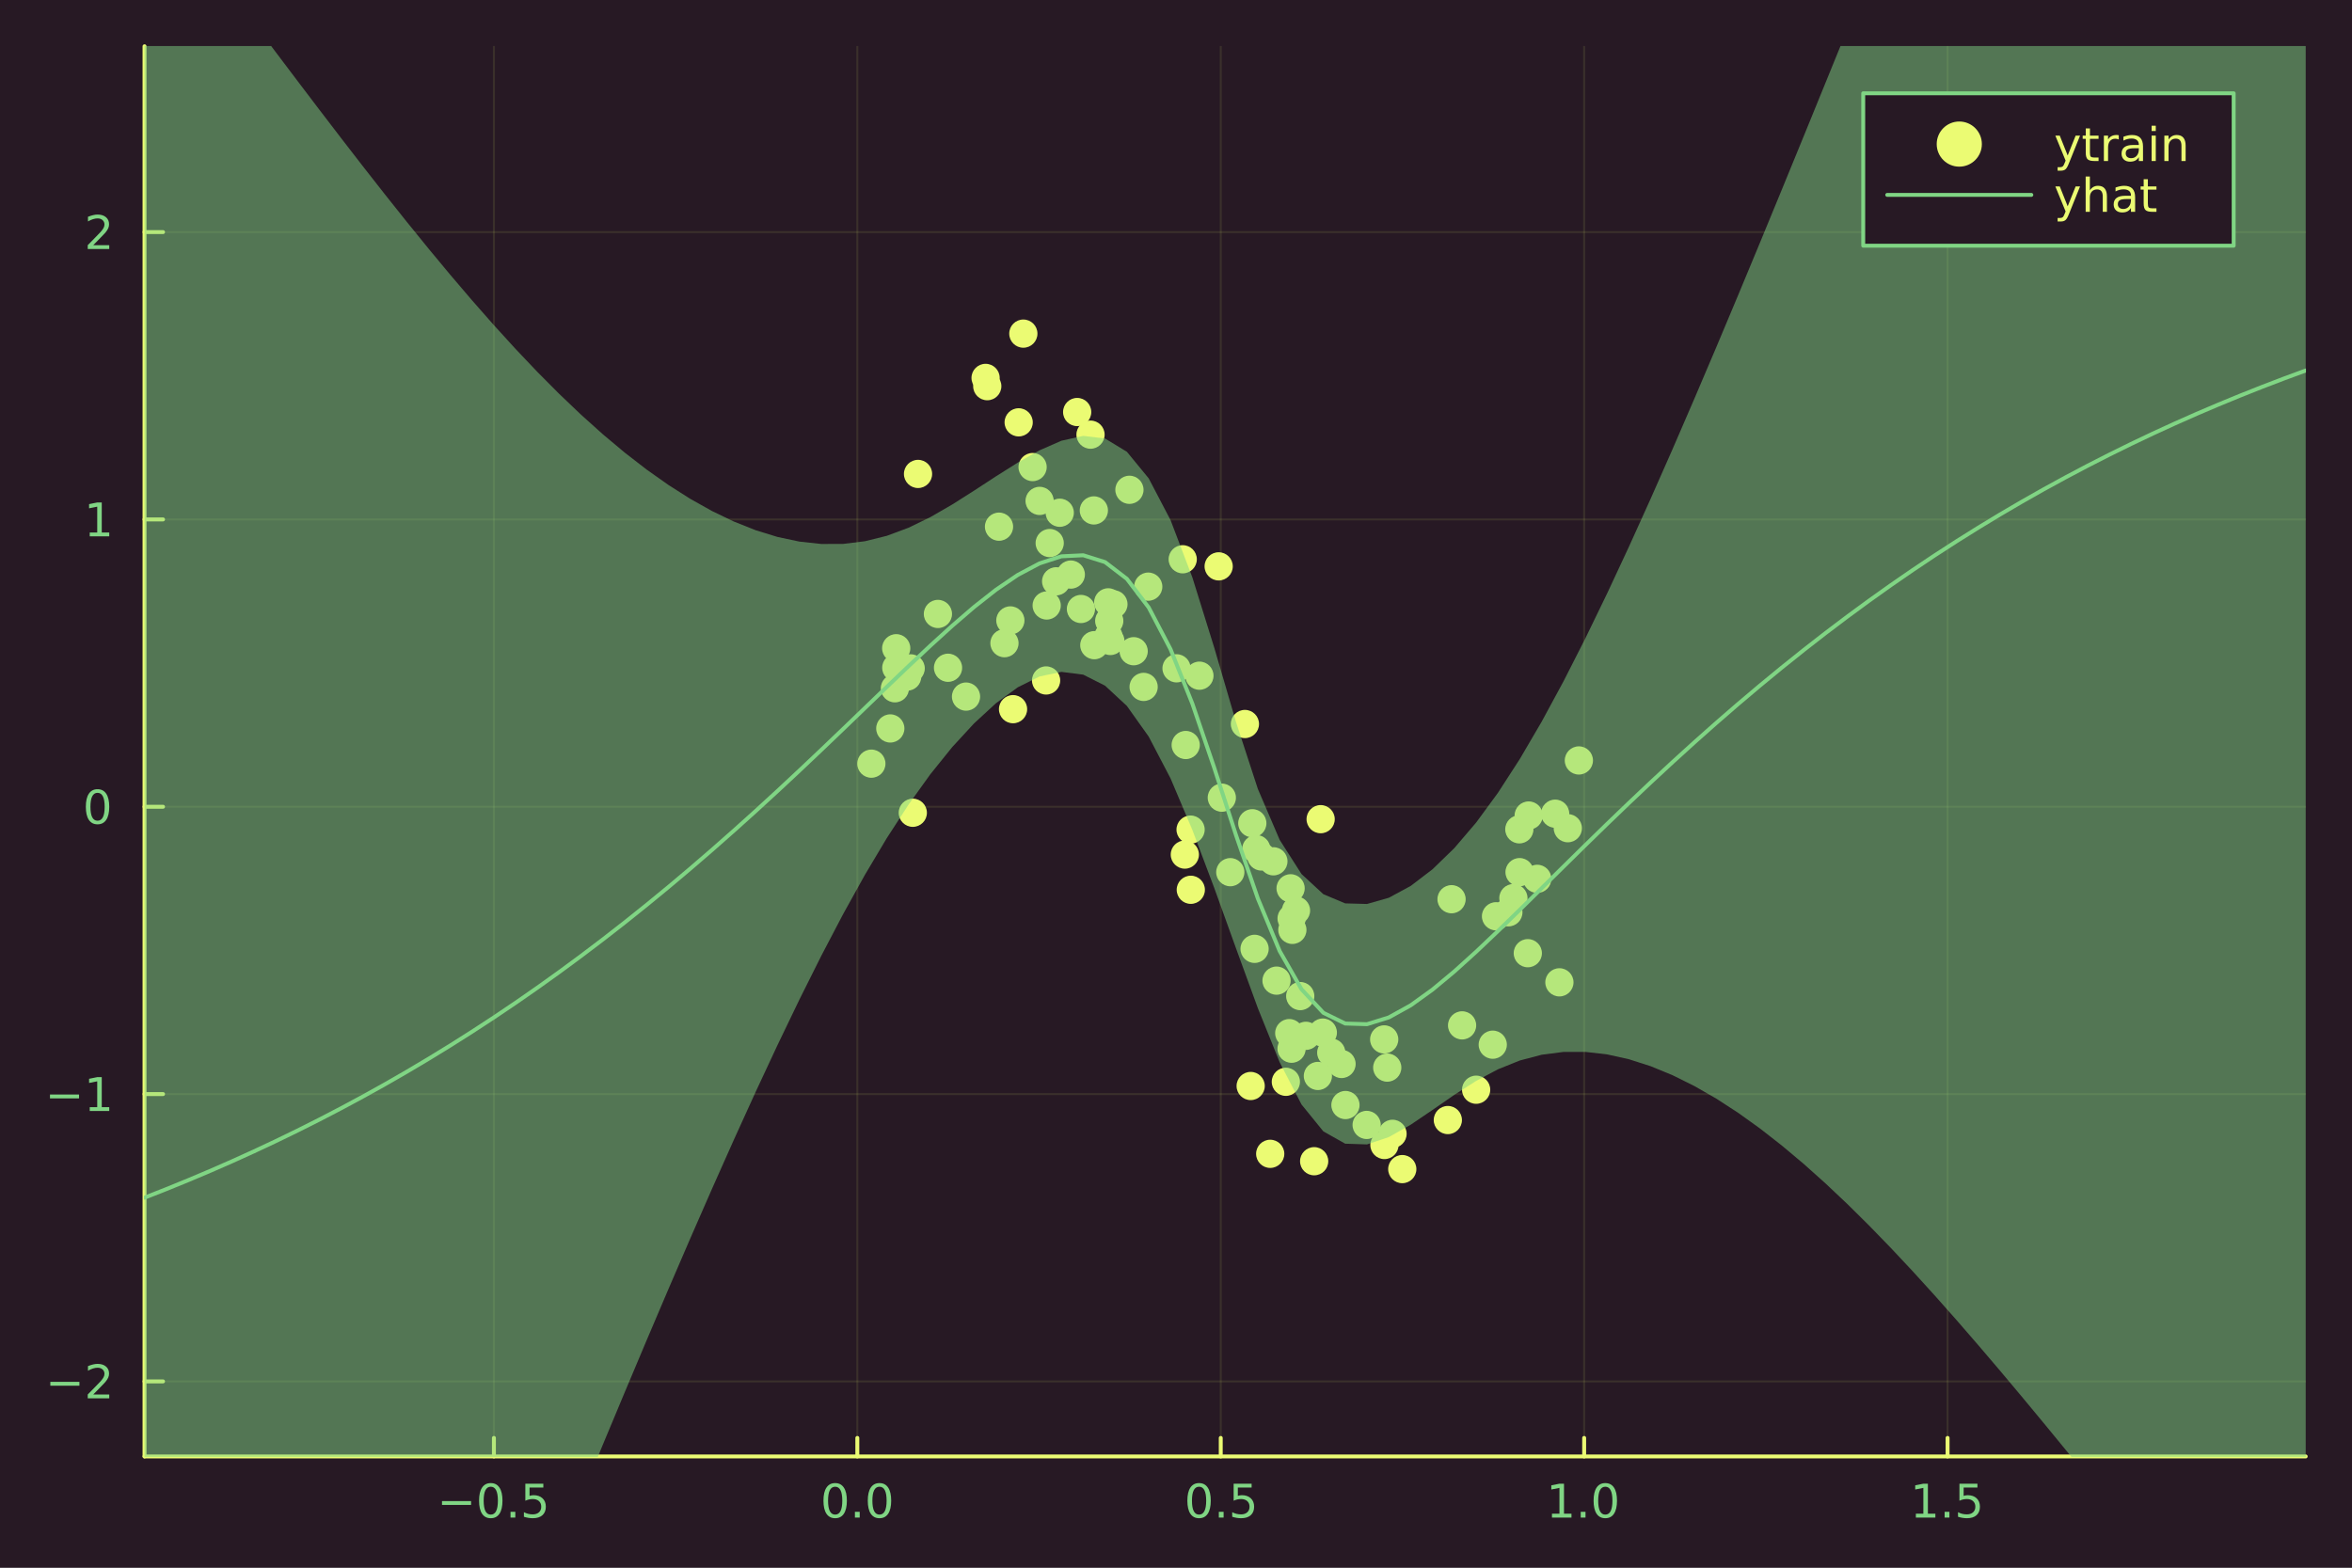 <?xml version="1.0" encoding="utf-8"?>
<svg xmlns="http://www.w3.org/2000/svg" xmlns:xlink="http://www.w3.org/1999/xlink" width="600" height="400" viewBox="0 0 2400 1600">
<rect x="0" y="0" width="2400" height="1600" fill="#808080" stroke="none"/>
<defs>
  <clipPath id="clip300">
    <rect x="0" y="0" width="2400" height="1600"/>
  </clipPath>
</defs>
<path clip-path="url(#clip300)" d="
M0 1600 L2400 1600 L2400 0 L0 0  Z
  " fill="#271924" fill-rule="evenodd" fill-opacity="1"/>
<defs>
  <clipPath id="clip301">
    <rect x="480" y="0" width="1681" height="1600"/>
  </clipPath>
</defs>
<path clip-path="url(#clip300)" d="
M147.478 1486.45 L2352.76 1486.45 L2352.76 47.244 L147.478 47.244  Z
  " fill="#271924" fill-rule="evenodd" fill-opacity="1"/>
<defs>
  <clipPath id="clip302">
    <rect x="147" y="47" width="2206" height="1440"/>
  </clipPath>
</defs>
<polyline clip-path="url(#clip302)" style="stroke:#ebfb73; stroke-linecap:round; stroke-linejoin:round; stroke-width:2; stroke-opacity:0.1; fill:none" points="
  503.993,1486.45 503.993,47.244 
  "/>
<polyline clip-path="url(#clip302)" style="stroke:#ebfb73; stroke-linecap:round; stroke-linejoin:round; stroke-width:2; stroke-opacity:0.1; fill:none" points="
  874.824,1486.45 874.824,47.244 
  "/>
<polyline clip-path="url(#clip302)" style="stroke:#ebfb73; stroke-linecap:round; stroke-linejoin:round; stroke-width:2; stroke-opacity:0.1; fill:none" points="
  1245.66,1486.45 1245.66,47.244 
  "/>
<polyline clip-path="url(#clip302)" style="stroke:#ebfb73; stroke-linecap:round; stroke-linejoin:round; stroke-width:2; stroke-opacity:0.1; fill:none" points="
  1616.49,1486.45 1616.49,47.244 
  "/>
<polyline clip-path="url(#clip302)" style="stroke:#ebfb73; stroke-linecap:round; stroke-linejoin:round; stroke-width:2; stroke-opacity:0.1; fill:none" points="
  1987.32,1486.45 1987.32,47.244 
  "/>
<polyline clip-path="url(#clip300)" style="stroke:#ebfb73; stroke-linecap:round; stroke-linejoin:round; stroke-width:4; stroke-opacity:1; fill:none" points="
  147.478,1486.45 2352.76,1486.45 
  "/>
<polyline clip-path="url(#clip300)" style="stroke:#ebfb73; stroke-linecap:round; stroke-linejoin:round; stroke-width:4; stroke-opacity:1; fill:none" points="
  503.993,1486.45 503.993,1467.55 
  "/>
<polyline clip-path="url(#clip300)" style="stroke:#ebfb73; stroke-linecap:round; stroke-linejoin:round; stroke-width:4; stroke-opacity:1; fill:none" points="
  874.824,1486.45 874.824,1467.55 
  "/>
<polyline clip-path="url(#clip300)" style="stroke:#ebfb73; stroke-linecap:round; stroke-linejoin:round; stroke-width:4; stroke-opacity:1; fill:none" points="
  1245.66,1486.45 1245.66,1467.55 
  "/>
<polyline clip-path="url(#clip300)" style="stroke:#ebfb73; stroke-linecap:round; stroke-linejoin:round; stroke-width:4; stroke-opacity:1; fill:none" points="
  1616.49,1486.45 1616.49,1467.55 
  "/>
<polyline clip-path="url(#clip300)" style="stroke:#ebfb73; stroke-linecap:round; stroke-linejoin:round; stroke-width:4; stroke-opacity:1; fill:none" points="
  1987.32,1486.45 1987.32,1467.55 
  "/>
<path clip-path="url(#clip300)" d="M451.019 1532.02 L480.695 1532.02 L480.695 1535.95 L451.019 1535.95 L451.019 1532.02 Z" fill="#80d584" fill-rule="evenodd" fill-opacity="1" /><path clip-path="url(#clip300)" d="M500.787 1517.37 Q497.176 1517.37 495.348 1520.93 Q493.542 1524.47 493.542 1531.6 Q493.542 1538.71 495.348 1542.27 Q497.176 1545.82 500.787 1545.82 Q504.422 1545.82 506.227 1542.27 Q508.056 1538.71 508.056 1531.6 Q508.056 1524.47 506.227 1520.93 Q504.422 1517.37 500.787 1517.37 M500.787 1513.66 Q506.598 1513.66 509.653 1518.27 Q512.732 1522.85 512.732 1531.6 Q512.732 1540.33 509.653 1544.94 Q506.598 1549.52 500.787 1549.52 Q494.977 1549.52 491.899 1544.94 Q488.843 1540.33 488.843 1531.6 Q488.843 1522.85 491.899 1518.27 Q494.977 1513.66 500.787 1513.66 Z" fill="#80d584" fill-rule="evenodd" fill-opacity="1" /><path clip-path="url(#clip300)" d="M520.949 1542.97 L525.834 1542.97 L525.834 1548.85 L520.949 1548.85 L520.949 1542.97 Z" fill="#80d584" fill-rule="evenodd" fill-opacity="1" /><path clip-path="url(#clip300)" d="M536.065 1514.29 L554.421 1514.29 L554.421 1518.22 L540.347 1518.22 L540.347 1526.7 Q541.366 1526.35 542.384 1526.19 Q543.403 1526 544.421 1526 Q550.208 1526 553.588 1529.17 Q556.968 1532.34 556.968 1537.76 Q556.968 1543.34 553.495 1546.44 Q550.023 1549.52 543.704 1549.52 Q541.528 1549.52 539.259 1549.15 Q537.014 1548.78 534.607 1548.04 L534.607 1543.34 Q536.69 1544.47 538.912 1545.03 Q541.134 1545.58 543.611 1545.58 Q547.616 1545.58 549.954 1543.48 Q552.292 1541.37 552.292 1537.76 Q552.292 1534.15 549.954 1532.04 Q547.616 1529.94 543.611 1529.94 Q541.736 1529.94 539.861 1530.35 Q538.009 1530.77 536.065 1531.65 L536.065 1514.29 Z" fill="#80d584" fill-rule="evenodd" fill-opacity="1" /><path clip-path="url(#clip300)" d="M852.209 1517.37 Q848.598 1517.37 846.769 1520.93 Q844.963 1524.47 844.963 1531.6 Q844.963 1538.71 846.769 1542.27 Q848.598 1545.82 852.209 1545.82 Q855.843 1545.82 857.648 1542.27 Q859.477 1538.71 859.477 1531.6 Q859.477 1524.47 857.648 1520.93 Q855.843 1517.37 852.209 1517.37 M852.209 1513.66 Q858.019 1513.66 861.074 1518.27 Q864.153 1522.85 864.153 1531.6 Q864.153 1540.33 861.074 1544.94 Q858.019 1549.52 852.209 1549.52 Q846.398 1549.52 843.32 1544.94 Q840.264 1540.33 840.264 1531.6 Q840.264 1522.85 843.32 1518.27 Q846.398 1513.66 852.209 1513.66 Z" fill="#80d584" fill-rule="evenodd" fill-opacity="1" /><path clip-path="url(#clip300)" d="M872.371 1542.97 L877.255 1542.97 L877.255 1548.85 L872.371 1548.85 L872.371 1542.97 Z" fill="#80d584" fill-rule="evenodd" fill-opacity="1" /><path clip-path="url(#clip300)" d="M897.44 1517.37 Q893.829 1517.37 892 1520.93 Q890.195 1524.47 890.195 1531.6 Q890.195 1538.71 892 1542.27 Q893.829 1545.82 897.44 1545.82 Q901.074 1545.82 902.88 1542.27 Q904.708 1538.71 904.708 1531.6 Q904.708 1524.47 902.88 1520.93 Q901.074 1517.37 897.44 1517.37 M897.44 1513.66 Q903.25 1513.66 906.306 1518.27 Q909.384 1522.85 909.384 1531.6 Q909.384 1540.33 906.306 1544.94 Q903.25 1549.52 897.44 1549.52 Q891.63 1549.52 888.551 1544.94 Q885.495 1540.33 885.495 1531.6 Q885.495 1522.85 888.551 1518.27 Q891.63 1513.66 897.44 1513.66 Z" fill="#80d584" fill-rule="evenodd" fill-opacity="1" /><path clip-path="url(#clip300)" d="M1223.54 1517.37 Q1219.93 1517.37 1218.1 1520.93 Q1216.29 1524.47 1216.29 1531.6 Q1216.29 1538.71 1218.1 1542.27 Q1219.93 1545.82 1223.54 1545.82 Q1227.17 1545.82 1228.98 1542.27 Q1230.81 1538.71 1230.81 1531.6 Q1230.81 1524.47 1228.98 1520.93 Q1227.17 1517.37 1223.54 1517.37 M1223.54 1513.66 Q1229.35 1513.66 1232.4 1518.27 Q1235.48 1522.85 1235.48 1531.6 Q1235.48 1540.33 1232.4 1544.94 Q1229.35 1549.52 1223.54 1549.52 Q1217.73 1549.52 1214.65 1544.94 Q1211.59 1540.33 1211.59 1531.6 Q1211.59 1522.85 1214.65 1518.27 Q1217.73 1513.66 1223.54 1513.66 Z" fill="#80d584" fill-rule="evenodd" fill-opacity="1" /><path clip-path="url(#clip300)" d="M1243.7 1542.97 L1248.58 1542.97 L1248.58 1548.85 L1243.7 1548.85 L1243.7 1542.97 Z" fill="#80d584" fill-rule="evenodd" fill-opacity="1" /><path clip-path="url(#clip300)" d="M1258.81 1514.29 L1277.17 1514.29 L1277.17 1518.22 L1263.1 1518.22 L1263.1 1526.7 Q1264.12 1526.35 1265.13 1526.19 Q1266.15 1526 1267.17 1526 Q1272.96 1526 1276.34 1529.17 Q1279.72 1532.34 1279.72 1537.76 Q1279.72 1543.34 1276.25 1546.44 Q1272.77 1549.52 1266.45 1549.52 Q1264.28 1549.52 1262.01 1549.15 Q1259.76 1548.78 1257.36 1548.04 L1257.36 1543.34 Q1259.44 1544.47 1261.66 1545.03 Q1263.88 1545.58 1266.36 1545.58 Q1270.37 1545.58 1272.7 1543.48 Q1275.04 1541.37 1275.04 1537.76 Q1275.04 1534.15 1272.7 1532.04 Q1270.37 1529.94 1266.36 1529.94 Q1264.49 1529.94 1262.61 1530.35 Q1260.76 1530.77 1258.81 1531.65 L1258.81 1514.29 Z" fill="#80d584" fill-rule="evenodd" fill-opacity="1" /><path clip-path="url(#clip300)" d="M1583.64 1544.91 L1591.28 1544.91 L1591.28 1518.55 L1582.97 1520.21 L1582.97 1515.95 L1591.23 1514.29 L1595.91 1514.29 L1595.91 1544.91 L1603.55 1544.91 L1603.55 1548.85 L1583.64 1548.85 L1583.64 1544.91 Z" fill="#80d584" fill-rule="evenodd" fill-opacity="1" /><path clip-path="url(#clip300)" d="M1612.99 1542.97 L1617.87 1542.97 L1617.87 1548.85 L1612.99 1548.85 L1612.99 1542.97 Z" fill="#80d584" fill-rule="evenodd" fill-opacity="1" /><path clip-path="url(#clip300)" d="M1638.06 1517.37 Q1634.45 1517.37 1632.62 1520.93 Q1630.81 1524.47 1630.81 1531.6 Q1630.81 1538.71 1632.62 1542.27 Q1634.45 1545.82 1638.06 1545.82 Q1641.69 1545.82 1643.5 1542.27 Q1645.33 1538.71 1645.33 1531.6 Q1645.33 1524.47 1643.5 1520.93 Q1641.69 1517.37 1638.06 1517.37 M1638.06 1513.66 Q1643.87 1513.66 1646.93 1518.27 Q1650 1522.85 1650 1531.6 Q1650 1540.33 1646.93 1544.94 Q1643.87 1549.52 1638.06 1549.52 Q1632.25 1549.52 1629.17 1544.94 Q1626.12 1540.33 1626.12 1531.6 Q1626.12 1522.85 1629.17 1518.27 Q1632.25 1513.66 1638.06 1513.66 Z" fill="#80d584" fill-rule="evenodd" fill-opacity="1" /><path clip-path="url(#clip300)" d="M1954.97 1544.91 L1962.61 1544.91 L1962.61 1518.55 L1954.3 1520.21 L1954.3 1515.95 L1962.56 1514.29 L1967.24 1514.29 L1967.24 1544.91 L1974.87 1544.91 L1974.87 1548.85 L1954.97 1548.85 L1954.97 1544.91 Z" fill="#80d584" fill-rule="evenodd" fill-opacity="1" /><path clip-path="url(#clip300)" d="M1984.32 1542.97 L1989.2 1542.97 L1989.2 1548.85 L1984.32 1548.85 L1984.32 1542.97 Z" fill="#80d584" fill-rule="evenodd" fill-opacity="1" /><path clip-path="url(#clip300)" d="M1999.43 1514.29 L2017.79 1514.29 L2017.79 1518.22 L2003.72 1518.22 L2003.72 1526.7 Q2004.74 1526.35 2005.75 1526.19 Q2006.77 1526 2007.79 1526 Q2013.58 1526 2016.96 1529.17 Q2020.34 1532.34 2020.34 1537.76 Q2020.34 1543.34 2016.87 1546.44 Q2013.39 1549.52 2007.07 1549.52 Q2004.9 1549.52 2002.63 1549.15 Q2000.38 1548.78 1997.98 1548.04 L1997.98 1543.34 Q2000.06 1544.47 2002.28 1545.03 Q2004.5 1545.58 2006.98 1545.58 Q2010.99 1545.58 2013.32 1543.48 Q2015.66 1541.37 2015.66 1537.76 Q2015.66 1534.15 2013.32 1532.04 Q2010.99 1529.94 2006.98 1529.94 Q2005.11 1529.94 2003.23 1530.35 Q2001.38 1530.77 1999.43 1531.65 L1999.43 1514.29 Z" fill="#80d584" fill-rule="evenodd" fill-opacity="1" /><polyline clip-path="url(#clip302)" style="stroke:#ebfb73; stroke-linecap:round; stroke-linejoin:round; stroke-width:2; stroke-opacity:0.1; fill:none" points="
  147.478,1409.88 2352.76,1409.88 
  "/>
<polyline clip-path="url(#clip302)" style="stroke:#ebfb73; stroke-linecap:round; stroke-linejoin:round; stroke-width:2; stroke-opacity:0.1; fill:none" points="
  147.478,1116.63 2352.76,1116.63 
  "/>
<polyline clip-path="url(#clip302)" style="stroke:#ebfb73; stroke-linecap:round; stroke-linejoin:round; stroke-width:2; stroke-opacity:0.1; fill:none" points="
  147.478,823.38 2352.76,823.38 
  "/>
<polyline clip-path="url(#clip302)" style="stroke:#ebfb73; stroke-linecap:round; stroke-linejoin:round; stroke-width:2; stroke-opacity:0.1; fill:none" points="
  147.478,530.129 2352.76,530.129 
  "/>
<polyline clip-path="url(#clip302)" style="stroke:#ebfb73; stroke-linecap:round; stroke-linejoin:round; stroke-width:2; stroke-opacity:0.1; fill:none" points="
  147.478,236.878 2352.76,236.878 
  "/>
<polyline clip-path="url(#clip300)" style="stroke:#ebfb73; stroke-linecap:round; stroke-linejoin:round; stroke-width:4; stroke-opacity:1; fill:none" points="
  147.478,1486.45 147.478,47.244 
  "/>
<polyline clip-path="url(#clip300)" style="stroke:#ebfb73; stroke-linecap:round; stroke-linejoin:round; stroke-width:4; stroke-opacity:1; fill:none" points="
  147.478,1409.88 166.376,1409.88 
  "/>
<polyline clip-path="url(#clip300)" style="stroke:#ebfb73; stroke-linecap:round; stroke-linejoin:round; stroke-width:4; stroke-opacity:1; fill:none" points="
  147.478,1116.63 166.376,1116.63 
  "/>
<polyline clip-path="url(#clip300)" style="stroke:#ebfb73; stroke-linecap:round; stroke-linejoin:round; stroke-width:4; stroke-opacity:1; fill:none" points="
  147.478,823.38 166.376,823.38 
  "/>
<polyline clip-path="url(#clip300)" style="stroke:#ebfb73; stroke-linecap:round; stroke-linejoin:round; stroke-width:4; stroke-opacity:1; fill:none" points="
  147.478,530.129 166.376,530.129 
  "/>
<polyline clip-path="url(#clip300)" style="stroke:#ebfb73; stroke-linecap:round; stroke-linejoin:round; stroke-width:4; stroke-opacity:1; fill:none" points="
  147.478,236.878 166.376,236.878 
  "/>
<path clip-path="url(#clip300)" d="M51.362 1410.33 L81.038 1410.33 L81.038 1414.27 L51.362 1414.27 L51.362 1410.33 Z" fill="#80d584" fill-rule="evenodd" fill-opacity="1" /><path clip-path="url(#clip300)" d="M95.159 1423.23 L111.478 1423.23 L111.478 1427.16 L89.534 1427.16 L89.534 1423.23 Q92.196 1420.47 96.779 1415.84 Q101.385 1411.19 102.566 1409.85 Q104.811 1407.32 105.691 1405.59 Q106.594 1403.83 106.594 1402.14 Q106.594 1399.38 104.649 1397.65 Q102.728 1395.91 99.626 1395.91 Q97.427 1395.91 94.973 1396.67 Q92.543 1397.44 89.765 1398.99 L89.765 1394.27 Q92.589 1393.13 95.043 1392.55 Q97.496 1391.98 99.534 1391.98 Q104.904 1391.98 108.098 1394.66 Q111.293 1397.35 111.293 1401.84 Q111.293 1403.97 110.483 1405.89 Q109.696 1407.79 107.589 1410.38 Q107.01 1411.05 103.909 1414.27 Q100.807 1417.46 95.159 1423.23 Z" fill="#80d584" fill-rule="evenodd" fill-opacity="1" /><path clip-path="url(#clip300)" d="M50.992 1117.08 L80.668 1117.08 L80.668 1121.02 L50.992 1121.02 L50.992 1117.08 Z" fill="#80d584" fill-rule="evenodd" fill-opacity="1" /><path clip-path="url(#clip300)" d="M91.571 1129.98 L99.21 1129.98 L99.21 1103.61 L90.899 1105.28 L90.899 1101.02 L99.163 1099.35 L103.839 1099.35 L103.839 1129.98 L111.478 1129.98 L111.478 1133.91 L91.571 1133.91 L91.571 1129.98 Z" fill="#80d584" fill-rule="evenodd" fill-opacity="1" /><path clip-path="url(#clip300)" d="M99.534 809.178 Q95.922 809.178 94.094 812.743 Q92.288 816.285 92.288 823.414 Q92.288 830.521 94.094 834.086 Q95.922 837.627 99.534 837.627 Q103.168 837.627 104.973 834.086 Q106.802 830.521 106.802 823.414 Q106.802 816.285 104.973 812.743 Q103.168 809.178 99.534 809.178 M99.534 805.475 Q105.344 805.475 108.399 810.081 Q111.478 814.664 111.478 823.414 Q111.478 832.141 108.399 836.748 Q105.344 841.331 99.534 841.331 Q93.723 841.331 90.645 836.748 Q87.589 832.141 87.589 823.414 Q87.589 814.664 90.645 810.081 Q93.723 805.475 99.534 805.475 Z" fill="#80d584" fill-rule="evenodd" fill-opacity="1" /><path clip-path="url(#clip300)" d="M91.571 543.474 L99.21 543.474 L99.21 517.108 L90.899 518.775 L90.899 514.516 L99.163 512.849 L103.839 512.849 L103.839 543.474 L111.478 543.474 L111.478 547.409 L91.571 547.409 L91.571 543.474 Z" fill="#80d584" fill-rule="evenodd" fill-opacity="1" /><path clip-path="url(#clip300)" d="M95.159 250.223 L111.478 250.223 L111.478 254.158 L89.534 254.158 L89.534 250.223 Q92.196 247.469 96.779 242.839 Q101.385 238.186 102.566 236.844 Q104.811 234.321 105.691 232.584 Q106.594 230.825 106.594 229.135 Q106.594 226.381 104.649 224.645 Q102.728 222.909 99.626 222.909 Q97.427 222.909 94.973 223.672 Q92.543 224.436 89.765 225.987 L89.765 221.265 Q92.589 220.131 95.043 219.552 Q97.496 218.973 99.534 218.973 Q104.904 218.973 108.098 221.659 Q111.293 224.344 111.293 228.834 Q111.293 230.964 110.483 232.885 Q109.696 234.784 107.589 237.376 Q107.01 238.047 103.909 241.265 Q100.807 244.459 95.159 250.223 Z" fill="#80d584" fill-rule="evenodd" fill-opacity="1" /><circle clip-path="url(#clip302)" cx="1281.93" cy="866.623" r="14.4" fill="#ebfb73" fill-rule="evenodd" fill-opacity="1" stroke="none"/>
<circle clip-path="url(#clip302)" cx="1317.97" cy="937.389" r="14.4" fill="#ebfb73" fill-rule="evenodd" fill-opacity="1" stroke="none"/>
<circle clip-path="url(#clip302)" cx="1315.57" cy="1054.43" r="14.4" fill="#ebfb73" fill-rule="evenodd" fill-opacity="1" stroke="none"/>
<circle clip-path="url(#clip302)" cx="1326.77" cy="1016.62" r="14.4" fill="#ebfb73" fill-rule="evenodd" fill-opacity="1" stroke="none"/>
<circle clip-path="url(#clip302)" cx="957.061" cy="626.602" r="14.4" fill="#ebfb73" fill-rule="evenodd" fill-opacity="1" stroke="none"/>
<circle clip-path="url(#clip302)" cx="1131.04" cy="649.456" r="14.4" fill="#ebfb73" fill-rule="evenodd" fill-opacity="1" stroke="none"/>
<circle clip-path="url(#clip302)" cx="929.271" cy="682.163" r="14.4" fill="#ebfb73" fill-rule="evenodd" fill-opacity="1" stroke="none"/>
<circle clip-path="url(#clip302)" cx="1276.2" cy="1108.38" r="14.4" fill="#ebfb73" fill-rule="evenodd" fill-opacity="1" stroke="none"/>
<circle clip-path="url(#clip302)" cx="1214.89" cy="846.706" r="14.4" fill="#ebfb73" fill-rule="evenodd" fill-opacity="1" stroke="none"/>
<circle clip-path="url(#clip302)" cx="1044.22" cy="340.495" r="14.4" fill="#ebfb73" fill-rule="evenodd" fill-opacity="1" stroke="none"/>
<circle clip-path="url(#clip302)" cx="1591.23" cy="1002.58" r="14.4" fill="#ebfb73" fill-rule="evenodd" fill-opacity="1" stroke="none"/>
<circle clip-path="url(#clip302)" cx="1152.48" cy="499.893" r="14.4" fill="#ebfb73" fill-rule="evenodd" fill-opacity="1" stroke="none"/>
<circle clip-path="url(#clip302)" cx="1223.89" cy="689.624" r="14.4" fill="#ebfb73" fill-rule="evenodd" fill-opacity="1" stroke="none"/>
<circle clip-path="url(#clip302)" cx="1116.18" cy="520.945" r="14.4" fill="#ebfb73" fill-rule="evenodd" fill-opacity="1" stroke="none"/>
<circle clip-path="url(#clip302)" cx="1491.93" cy="1046.5" r="14.4" fill="#ebfb73" fill-rule="evenodd" fill-opacity="1" stroke="none"/>
<circle clip-path="url(#clip302)" cx="1209.02" cy="872.201" r="14.4" fill="#ebfb73" fill-rule="evenodd" fill-opacity="1" stroke="none"/>
<circle clip-path="url(#clip302)" cx="1322.46" cy="929.296" r="14.4" fill="#ebfb73" fill-rule="evenodd" fill-opacity="1" stroke="none"/>
<circle clip-path="url(#clip302)" cx="1316.94" cy="906.618" r="14.4" fill="#ebfb73" fill-rule="evenodd" fill-opacity="1" stroke="none"/>
<circle clip-path="url(#clip302)" cx="1332.53" cy="1057.17" r="14.4" fill="#ebfb73" fill-rule="evenodd" fill-opacity="1" stroke="none"/>
<circle clip-path="url(#clip302)" cx="1358.43" cy="1074.34" r="14.4" fill="#ebfb73" fill-rule="evenodd" fill-opacity="1" stroke="none"/>
<circle clip-path="url(#clip302)" cx="1077.7" cy="593.292" r="14.4" fill="#ebfb73" fill-rule="evenodd" fill-opacity="1" stroke="none"/>
<circle clip-path="url(#clip302)" cx="1136.15" cy="616.697" r="14.4" fill="#ebfb73" fill-rule="evenodd" fill-opacity="1" stroke="none"/>
<circle clip-path="url(#clip302)" cx="1068.05" cy="617.97" r="14.4" fill="#ebfb73" fill-rule="evenodd" fill-opacity="1" stroke="none"/>
<circle clip-path="url(#clip302)" cx="1412.45" cy="1060.84" r="14.4" fill="#ebfb73" fill-rule="evenodd" fill-opacity="1" stroke="none"/>
<circle clip-path="url(#clip302)" cx="1296.13" cy="1177.61" r="14.4" fill="#ebfb73" fill-rule="evenodd" fill-opacity="1" stroke="none"/>
<circle clip-path="url(#clip302)" cx="1599.82" cy="845.281" r="14.4" fill="#ebfb73" fill-rule="evenodd" fill-opacity="1" stroke="none"/>
<circle clip-path="url(#clip302)" cx="1092.66" cy="586.412" r="14.4" fill="#ebfb73" fill-rule="evenodd" fill-opacity="1" stroke="none"/>
<circle clip-path="url(#clip302)" cx="1060.83" cy="511.225" r="14.4" fill="#ebfb73" fill-rule="evenodd" fill-opacity="1" stroke="none"/>
<circle clip-path="url(#clip302)" cx="1099.16" cy="420.512" r="14.4" fill="#ebfb73" fill-rule="evenodd" fill-opacity="1" stroke="none"/>
<circle clip-path="url(#clip302)" cx="1112.78" cy="443.622" r="14.4" fill="#ebfb73" fill-rule="evenodd" fill-opacity="1" stroke="none"/>
<circle clip-path="url(#clip302)" cx="1420.95" cy="1157.19" r="14.4" fill="#ebfb73" fill-rule="evenodd" fill-opacity="1" stroke="none"/>
<circle clip-path="url(#clip302)" cx="1318.74" cy="949.028" r="14.4" fill="#ebfb73" fill-rule="evenodd" fill-opacity="1" stroke="none"/>
<circle clip-path="url(#clip302)" cx="985.741" cy="710.95" r="14.4" fill="#ebfb73" fill-rule="evenodd" fill-opacity="1" stroke="none"/>
<circle clip-path="url(#clip302)" cx="908.467" cy="743.463" r="14.4" fill="#ebfb73" fill-rule="evenodd" fill-opacity="1" stroke="none"/>
<circle clip-path="url(#clip302)" cx="1523.22" cy="1066.22" r="14.4" fill="#ebfb73" fill-rule="evenodd" fill-opacity="1" stroke="none"/>
<circle clip-path="url(#clip302)" cx="1209.91" cy="760.359" r="14.4" fill="#ebfb73" fill-rule="evenodd" fill-opacity="1" stroke="none"/>
<circle clip-path="url(#clip302)" cx="1611.09" cy="776.125" r="14.4" fill="#ebfb73" fill-rule="evenodd" fill-opacity="1" stroke="none"/>
<circle clip-path="url(#clip302)" cx="1116.65" cy="658.476" r="14.4" fill="#ebfb73" fill-rule="evenodd" fill-opacity="1" stroke="none"/>
<circle clip-path="url(#clip302)" cx="1081.38" cy="523.308" r="14.4" fill="#ebfb73" fill-rule="evenodd" fill-opacity="1" stroke="none"/>
<circle clip-path="url(#clip302)" cx="1156.8" cy="664.639" r="14.4" fill="#ebfb73" fill-rule="evenodd" fill-opacity="1" stroke="none"/>
<circle clip-path="url(#clip302)" cx="1133.01" cy="654.186" r="14.4" fill="#ebfb73" fill-rule="evenodd" fill-opacity="1" stroke="none"/>
<circle clip-path="url(#clip302)" cx="1103" cy="621.538" r="14.4" fill="#ebfb73" fill-rule="evenodd" fill-opacity="1" stroke="none"/>
<circle clip-path="url(#clip302)" cx="1394.55" cy="1148.11" r="14.4" fill="#ebfb73" fill-rule="evenodd" fill-opacity="1" stroke="none"/>
<circle clip-path="url(#clip302)" cx="1024.96" cy="656.443" r="14.4" fill="#ebfb73" fill-rule="evenodd" fill-opacity="1" stroke="none"/>
<circle clip-path="url(#clip302)" cx="1477.39" cy="1143.14" r="14.4" fill="#ebfb73" fill-rule="evenodd" fill-opacity="1" stroke="none"/>
<circle clip-path="url(#clip302)" cx="913.178" cy="702.466" r="14.4" fill="#ebfb73" fill-rule="evenodd" fill-opacity="1" stroke="none"/>
<circle clip-path="url(#clip302)" cx="1067.44" cy="694.489" r="14.4" fill="#ebfb73" fill-rule="evenodd" fill-opacity="1" stroke="none"/>
<circle clip-path="url(#clip302)" cx="1019.4" cy="537.529" r="14.4" fill="#ebfb73" fill-rule="evenodd" fill-opacity="1" stroke="none"/>
<circle clip-path="url(#clip302)" cx="925.701" cy="690.531" r="14.4" fill="#ebfb73" fill-rule="evenodd" fill-opacity="1" stroke="none"/>
<circle clip-path="url(#clip302)" cx="1071.12" cy="554.245" r="14.4" fill="#ebfb73" fill-rule="evenodd" fill-opacity="1" stroke="none"/>
<circle clip-path="url(#clip302)" cx="1349.82" cy="1053.88" r="14.4" fill="#ebfb73" fill-rule="evenodd" fill-opacity="1" stroke="none"/>
<circle clip-path="url(#clip302)" cx="1287.11" cy="874.128" r="14.4" fill="#ebfb73" fill-rule="evenodd" fill-opacity="1" stroke="none"/>
<circle clip-path="url(#clip302)" cx="1368.92" cy="1085.91" r="14.4" fill="#ebfb73" fill-rule="evenodd" fill-opacity="1" stroke="none"/>
<circle clip-path="url(#clip302)" cx="1277.87" cy="840.213" r="14.4" fill="#ebfb73" fill-rule="evenodd" fill-opacity="1" stroke="none"/>
<circle clip-path="url(#clip302)" cx="967.38" cy="681.528" r="14.4" fill="#ebfb73" fill-rule="evenodd" fill-opacity="1" stroke="none"/>
<circle clip-path="url(#clip302)" cx="1005.71" cy="385.702" r="14.4" fill="#ebfb73" fill-rule="evenodd" fill-opacity="1" stroke="none"/>
<circle clip-path="url(#clip302)" cx="914.595" cy="681.494" r="14.4" fill="#ebfb73" fill-rule="evenodd" fill-opacity="1" stroke="none"/>
<circle clip-path="url(#clip302)" cx="1007.42" cy="394.139" r="14.4" fill="#ebfb73" fill-rule="evenodd" fill-opacity="1" stroke="none"/>
<circle clip-path="url(#clip302)" cx="1206.86" cy="570.801" r="14.4" fill="#ebfb73" fill-rule="evenodd" fill-opacity="1" stroke="none"/>
<circle clip-path="url(#clip302)" cx="914.506" cy="661.594" r="14.4" fill="#ebfb73" fill-rule="evenodd" fill-opacity="1" stroke="none"/>
<circle clip-path="url(#clip302)" cx="1246.75" cy="814.113" r="14.4" fill="#ebfb73" fill-rule="evenodd" fill-opacity="1" stroke="none"/>
<circle clip-path="url(#clip302)" cx="1415.56" cy="1089.62" r="14.4" fill="#ebfb73" fill-rule="evenodd" fill-opacity="1" stroke="none"/>
<circle clip-path="url(#clip302)" cx="1131.88" cy="633.682" r="14.4" fill="#ebfb73" fill-rule="evenodd" fill-opacity="1" stroke="none"/>
<circle clip-path="url(#clip302)" cx="1280.19" cy="968.404" r="14.4" fill="#ebfb73" fill-rule="evenodd" fill-opacity="1" stroke="none"/>
<circle clip-path="url(#clip302)" cx="1559.89" cy="832.322" r="14.4" fill="#ebfb73" fill-rule="evenodd" fill-opacity="1" stroke="none"/>
<circle clip-path="url(#clip302)" cx="1506.26" cy="1112.17" r="14.4" fill="#ebfb73" fill-rule="evenodd" fill-opacity="1" stroke="none"/>
<circle clip-path="url(#clip302)" cx="1299.38" cy="879.067" r="14.4" fill="#ebfb73" fill-rule="evenodd" fill-opacity="1" stroke="none"/>
<circle clip-path="url(#clip302)" cx="1430.89" cy="1193.2" r="14.4" fill="#ebfb73" fill-rule="evenodd" fill-opacity="1" stroke="none"/>
<circle clip-path="url(#clip302)" cx="1539.15" cy="931.112" r="14.4" fill="#ebfb73" fill-rule="evenodd" fill-opacity="1" stroke="none"/>
<circle clip-path="url(#clip302)" cx="1550.34" cy="846.417" r="14.4" fill="#ebfb73" fill-rule="evenodd" fill-opacity="1" stroke="none"/>
<circle clip-path="url(#clip302)" cx="1215.1" cy="908.126" r="14.4" fill="#ebfb73" fill-rule="evenodd" fill-opacity="1" stroke="none"/>
<circle clip-path="url(#clip302)" cx="1568.6" cy="896.959" r="14.4" fill="#ebfb73" fill-rule="evenodd" fill-opacity="1" stroke="none"/>
<circle clip-path="url(#clip302)" cx="1550.57" cy="890.121" r="14.4" fill="#ebfb73" fill-rule="evenodd" fill-opacity="1" stroke="none"/>
<circle clip-path="url(#clip302)" cx="931.437" cy="829.52" r="14.4" fill="#ebfb73" fill-rule="evenodd" fill-opacity="1" stroke="none"/>
<circle clip-path="url(#clip302)" cx="1243.54" cy="578.033" r="14.4" fill="#ebfb73" fill-rule="evenodd" fill-opacity="1" stroke="none"/>
<circle clip-path="url(#clip302)" cx="1053.68" cy="476.694" r="14.4" fill="#ebfb73" fill-rule="evenodd" fill-opacity="1" stroke="none"/>
<circle clip-path="url(#clip302)" cx="1344.78" cy="1098.14" r="14.4" fill="#ebfb73" fill-rule="evenodd" fill-opacity="1" stroke="none"/>
<circle clip-path="url(#clip302)" cx="1130.85" cy="614.759" r="14.4" fill="#ebfb73" fill-rule="evenodd" fill-opacity="1" stroke="none"/>
<circle clip-path="url(#clip302)" cx="1340.98" cy="1185.16" r="14.4" fill="#ebfb73" fill-rule="evenodd" fill-opacity="1" stroke="none"/>
<circle clip-path="url(#clip302)" cx="889.14" cy="779.407" r="14.4" fill="#ebfb73" fill-rule="evenodd" fill-opacity="1" stroke="none"/>
<circle clip-path="url(#clip302)" cx="1270.32" cy="738.924" r="14.4" fill="#ebfb73" fill-rule="evenodd" fill-opacity="1" stroke="none"/>
<circle clip-path="url(#clip302)" cx="1302.59" cy="1000.85" r="14.4" fill="#ebfb73" fill-rule="evenodd" fill-opacity="1" stroke="none"/>
<circle clip-path="url(#clip302)" cx="1526.54" cy="935.161" r="14.4" fill="#ebfb73" fill-rule="evenodd" fill-opacity="1" stroke="none"/>
<circle clip-path="url(#clip302)" cx="1033.72" cy="723.791" r="14.4" fill="#ebfb73" fill-rule="evenodd" fill-opacity="1" stroke="none"/>
<circle clip-path="url(#clip302)" cx="1166.97" cy="701.061" r="14.4" fill="#ebfb73" fill-rule="evenodd" fill-opacity="1" stroke="none"/>
<circle clip-path="url(#clip302)" cx="936.767" cy="483.701" r="14.4" fill="#ebfb73" fill-rule="evenodd" fill-opacity="1" stroke="none"/>
<circle clip-path="url(#clip302)" cx="1544.28" cy="916.618" r="14.4" fill="#ebfb73" fill-rule="evenodd" fill-opacity="1" stroke="none"/>
<circle clip-path="url(#clip302)" cx="1039.46" cy="431.049" r="14.4" fill="#ebfb73" fill-rule="evenodd" fill-opacity="1" stroke="none"/>
<circle clip-path="url(#clip302)" cx="1558.99" cy="972.841" r="14.4" fill="#ebfb73" fill-rule="evenodd" fill-opacity="1" stroke="none"/>
<circle clip-path="url(#clip302)" cx="1030.98" cy="633.209" r="14.4" fill="#ebfb73" fill-rule="evenodd" fill-opacity="1" stroke="none"/>
<circle clip-path="url(#clip302)" cx="1317.92" cy="1070.34" r="14.4" fill="#ebfb73" fill-rule="evenodd" fill-opacity="1" stroke="none"/>
<circle clip-path="url(#clip302)" cx="1171.68" cy="598.733" r="14.4" fill="#ebfb73" fill-rule="evenodd" fill-opacity="1" stroke="none"/>
<circle clip-path="url(#clip302)" cx="1347.6" cy="836.06" r="14.4" fill="#ebfb73" fill-rule="evenodd" fill-opacity="1" stroke="none"/>
<circle clip-path="url(#clip302)" cx="1200.56" cy="682.098" r="14.4" fill="#ebfb73" fill-rule="evenodd" fill-opacity="1" stroke="none"/>
<circle clip-path="url(#clip302)" cx="1481.18" cy="917.75" r="14.4" fill="#ebfb73" fill-rule="evenodd" fill-opacity="1" stroke="none"/>
<circle clip-path="url(#clip302)" cx="1255.4" cy="890.153" r="14.4" fill="#ebfb73" fill-rule="evenodd" fill-opacity="1" stroke="none"/>
<circle clip-path="url(#clip302)" cx="1372.91" cy="1127.82" r="14.4" fill="#ebfb73" fill-rule="evenodd" fill-opacity="1" stroke="none"/>
<circle clip-path="url(#clip302)" cx="1312.1" cy="1104.09" r="14.4" fill="#ebfb73" fill-rule="evenodd" fill-opacity="1" stroke="none"/>
<circle clip-path="url(#clip302)" cx="1586.9" cy="830.459" r="14.4" fill="#ebfb73" fill-rule="evenodd" fill-opacity="1" stroke="none"/>
<circle clip-path="url(#clip302)" cx="1412.7" cy="1168.61" r="14.4" fill="#ebfb73" fill-rule="evenodd" fill-opacity="1" stroke="none"/>
<path clip-path="url(#clip302)" d="
M147.478 2569.26 L169.753 2522.34 L192.029 2474.65 L214.305 2426.21 L236.58 2377.06 L258.856 2327.2 L281.131 2276.68 L303.407 2225.54 L325.682 2173.8 L347.958 2121.53 
  L370.233 2068.76 L392.509 2015.55 L414.784 1961.97 L437.06 1908.06 L459.335 1853.91 L481.611 1799.58 L503.886 1745.14 L526.162 1690.68 L548.438 1636.27 L570.713 1581.99 
  L592.989 1527.94 L615.264 1474.18 L637.54 1420.82 L659.815 1367.93 L682.091 1315.61 L704.366 1263.95 L726.642 1213.07 L748.917 1163.09 L771.193 1114.14 L793.468 1066.42 
  L815.744 1020.13 L838.02 975.555 L860.295 933.01 L882.571 892.856 L904.846 855.46 L927.122 821.141 L949.397 790.114 L971.673 762.476 L993.948 738.293 L1016.22 717.778 
  L1038.5 701.493 L1060.77 690.409 L1083.05 685.723 L1105.33 688.549 L1127.6 699.807 L1149.88 720.481 L1172.15 751.793 L1194.43 794.429 L1216.7 847.051 L1238.98 906.136 
  L1261.25 967.884 L1283.53 1028.94 L1305.81 1084.18 L1328.08 1127.25 L1350.36 1154.7 L1372.63 1167.26 L1394.91 1168.01 L1417.18 1160.51 L1439.46 1147.91 L1461.73 1132.83 
  L1484.01 1117.4 L1506.29 1103.2 L1528.56 1091.33 L1550.84 1082.36 L1573.11 1076.48 L1595.39 1073.61 L1617.66 1073.57 L1639.94 1076.13 L1662.21 1081.08 L1684.49 1088.23 
  L1706.77 1097.4 L1729.04 1108.46 L1751.32 1121.27 L1773.59 1135.73 L1795.87 1151.71 L1818.14 1169.1 L1840.42 1187.81 L1862.69 1207.73 L1884.97 1228.76 L1907.25 1250.8 
  L1929.52 1273.75 L1951.8 1297.52 L1974.07 1322.02 L1996.35 1347.15 L2018.62 1372.84 L2040.9 1399 L2063.17 1425.56 L2085.45 1452.44 L2107.73 1479.58 L2130 1506.91 
  L2152.28 1534.38 L2174.55 1561.93 L2196.83 1589.51 L2219.1 1617.07 L2241.38 1644.58 L2263.65 1671.98 L2285.93 1699.26 L2308.2 1726.38 L2330.48 1753.3 L2352.76 1780.01 
  L2352.76 -1023.74 L2330.48 -980.577 L2308.2 -936.59 L2285.93 -891.78 L2263.65 -846.153 L2241.38 -799.72 L2219.1 -752.493 L2196.83 -704.488 L2174.55 -655.725 L2152.28 -606.228 
  L2130 -556.025 L2107.73 -505.149 L2085.45 -453.635 L2063.17 -401.528 L2040.9 -348.872 L2018.62 -295.721 L1996.35 -242.132 L1974.07 -188.169 L1951.8 -133.899 L1929.52 -79.397 
  L1907.25 -24.741 L1884.97 29.984 L1862.69 84.687 L1840.42 139.274 L1818.14 193.645 L1795.87 247.692 L1773.59 301.3 L1751.32 354.347 L1729.04 406.698 L1706.77 458.198 
  L1684.49 508.672 L1662.21 557.912 L1639.94 605.666 L1617.66 651.625 L1595.39 695.413 L1573.11 736.585 L1550.84 774.646 L1528.56 809.093 L1506.29 839.502 L1484.01 865.588 
  L1461.73 887.205 L1439.46 904.213 L1417.18 916.265 L1394.91 922.614 L1372.63 922.003 L1350.36 912.628 L1328.08 892.068 L1305.81 857.225 L1283.53 805.206 L1261.25 736.941 
  L1238.98 660.884 L1216.7 589.309 L1194.43 530.81 L1172.15 488.229 L1149.88 461.093 L1127.6 447.553 L1105.33 444.86 L1083.05 449.827 L1060.77 459.607 L1038.5 472.168 
  L1016.22 486.205 L993.948 500.75 L971.673 514.897 L949.397 527.762 L927.122 538.592 L904.846 546.88 L882.571 552.395 L860.295 555.123 L838.02 555.187 L815.744 552.765 
  L793.468 548.04 L771.193 541.181 L748.917 532.331 L726.642 521.612 L704.366 509.129 L682.091 494.974 L659.815 479.233 L637.54 461.989 L615.264 443.327 L592.989 423.331 
  L570.713 402.088 L548.438 379.687 L526.162 356.217 L503.886 331.772 L481.611 306.441 L459.335 280.316 L437.06 253.487 L414.784 226.04 L392.509 198.06 L370.233 169.628 
  L347.958 140.822 L325.682 111.717 L303.407 82.38 L281.131 52.878 L258.856 23.271 L236.58 -6.384 L214.305 -36.035 L192.029 -65.633 L169.753 -95.134 L147.478 -124.499 
   Z
  " fill="#80d584" fill-rule="evenodd" fill-opacity="0.5"/>
<polyline clip-path="url(#clip302)" style="stroke:#80d584; stroke-linecap:round; stroke-linejoin:round; stroke-width:4; stroke-opacity:1; fill:none" points="
  147.478,1222.38 169.753,1213.6 192.029,1204.51 214.305,1195.09 236.58,1185.34 258.856,1175.24 281.131,1164.78 303.407,1153.96 325.682,1142.76 347.958,1131.18 
  370.233,1119.19 392.509,1106.81 414.784,1094 437.06,1080.77 459.335,1067.11 481.611,1053.01 503.886,1038.46 526.162,1023.45 548.438,1007.98 570.713,992.041 
  592.989,975.634 615.264,958.755 637.54,941.404 659.815,923.581 682.091,905.292 704.366,886.542 726.642,867.342 748.917,847.708 771.193,827.661 793.468,807.228 
  815.744,786.448 838.02,765.371 860.295,744.067 882.571,722.625 904.846,701.17 927.122,679.866 949.397,658.938 971.673,638.687 993.948,619.521 1016.22,601.991 
  1038.5,586.831 1060.77,575.008 1083.05,567.775 1105.33,566.705 1127.6,573.68 1149.88,590.787 1172.15,620.011 1194.43,662.619 1216.7,718.18 1238.98,783.51 
  1261.25,852.413 1283.53,917.071 1305.81,970.704 1328.08,1009.66 1350.36,1033.66 1372.63,1044.63 1394.91,1045.31 1417.18,1038.39 1439.46,1026.06 1461.73,1010.02 
  1484.01,991.492 1506.29,971.352 1528.56,950.212 1550.84,928.504 1573.11,906.533 1595.39,884.514 1617.66,862.599 1639.94,840.9 1662.21,819.497 1684.49,798.449 
  1706.77,777.798 1729.04,757.578 1751.32,737.811 1773.59,718.514 1795.87,699.699 1818.14,681.374 1840.42,663.544 1862.69,646.211 1884.97,629.374 1907.25,613.031 
  1929.52,597.179 1951.8,581.813 1974.07,566.926 1996.35,552.511 2018.62,538.56 2040.9,525.065 2063.17,512.016 2085.45,499.403 2107.73,487.215 2130,475.443 
  2152.28,464.076 2174.55,453.102 2196.83,442.51 2219.1,432.289 2241.38,422.428 2263.65,412.915 2285.93,403.741 2308.2,394.893 2330.48,386.361 2352.76,378.134 
  
  "/>
<path clip-path="url(#clip300)" d="
M1901.25 250.738 L2279.25 250.738 L2279.25 95.218 L1901.25 95.218  Z
  " fill="#271924" fill-rule="evenodd" fill-opacity="1"/>
<polyline clip-path="url(#clip300)" style="stroke:#80d584; stroke-linecap:round; stroke-linejoin:round; stroke-width:4; stroke-opacity:1; fill:none" points="
  1901.25,250.738 2279.25,250.738 2279.25,95.218 1901.25,95.218 1901.25,250.738 
  "/>
<circle clip-path="url(#clip300)" cx="1999.27" cy="147.058" r="23.04" fill="#ebfb73" fill-rule="evenodd" fill-opacity="1" stroke="none"/>
<path clip-path="url(#clip300)" d="M2111.12 166.745 Q2109.32 171.375 2107.6 172.787 Q2105.89 174.199 2103.02 174.199 L2099.62 174.199 L2099.62 170.634 L2102.12 170.634 Q2103.88 170.634 2104.85 169.8 Q2105.82 168.967 2107 165.865 L2107.76 163.921 L2097.28 138.412 L2101.79 138.412 L2109.89 158.689 L2118 138.412 L2122.51 138.412 L2111.12 166.745 Z" fill="#ebfb73" fill-rule="evenodd" fill-opacity="1" /><path clip-path="url(#clip300)" d="M2132.6 131.051 L2132.6 138.412 L2141.38 138.412 L2141.38 141.722 L2132.6 141.722 L2132.6 155.796 Q2132.6 158.967 2133.46 159.87 Q2134.34 160.773 2137 160.773 L2141.38 160.773 L2141.38 164.338 L2137 164.338 Q2132.07 164.338 2130.19 162.509 Q2128.32 160.657 2128.32 155.796 L2128.32 141.722 L2125.19 141.722 L2125.19 138.412 L2128.32 138.412 L2128.32 131.051 L2132.6 131.051 Z" fill="#ebfb73" fill-rule="evenodd" fill-opacity="1" /><path clip-path="url(#clip300)" d="M2162 142.393 Q2161.28 141.977 2160.43 141.791 Q2159.59 141.583 2158.57 141.583 Q2154.96 141.583 2153.02 143.944 Q2151.1 146.282 2151.1 150.68 L2151.1 164.338 L2146.81 164.338 L2146.81 138.412 L2151.1 138.412 L2151.1 142.44 Q2152.44 140.078 2154.59 138.944 Q2156.75 137.787 2159.82 137.787 Q2160.26 137.787 2160.8 137.856 Q2161.33 137.903 2161.98 138.018 L2162 142.393 Z" fill="#ebfb73" fill-rule="evenodd" fill-opacity="1" /><path clip-path="url(#clip300)" d="M2178.25 151.305 Q2173.09 151.305 2171.1 152.486 Q2169.11 153.666 2169.11 156.514 Q2169.11 158.782 2170.59 160.125 Q2172.09 161.444 2174.66 161.444 Q2178.2 161.444 2180.33 158.944 Q2182.49 156.421 2182.49 152.254 L2182.49 151.305 L2178.25 151.305 M2186.75 149.546 L2186.75 164.338 L2182.49 164.338 L2182.49 160.402 Q2181.03 162.763 2178.85 163.898 Q2176.68 165.009 2173.53 165.009 Q2169.55 165.009 2167.19 162.787 Q2164.85 160.541 2164.85 156.791 Q2164.85 152.416 2167.76 150.194 Q2170.7 147.972 2176.51 147.972 L2182.49 147.972 L2182.49 147.555 Q2182.49 144.615 2180.54 143.018 Q2178.62 141.398 2175.13 141.398 Q2172.9 141.398 2170.8 141.93 Q2168.69 142.463 2166.75 143.527 L2166.75 139.592 Q2169.08 138.69 2171.28 138.25 Q2173.48 137.787 2175.56 137.787 Q2181.19 137.787 2183.97 140.703 Q2186.75 143.62 2186.75 149.546 Z" fill="#ebfb73" fill-rule="evenodd" fill-opacity="1" /><path clip-path="url(#clip300)" d="M2195.52 138.412 L2199.78 138.412 L2199.78 164.338 L2195.52 164.338 L2195.52 138.412 M2195.52 128.319 L2199.78 128.319 L2199.78 133.713 L2195.52 133.713 L2195.52 128.319 Z" fill="#ebfb73" fill-rule="evenodd" fill-opacity="1" /><path clip-path="url(#clip300)" d="M2230.24 148.689 L2230.24 164.338 L2225.98 164.338 L2225.98 148.828 Q2225.98 145.148 2224.55 143.319 Q2223.11 141.49 2220.24 141.49 Q2216.79 141.49 2214.8 143.69 Q2212.81 145.889 2212.81 149.685 L2212.81 164.338 L2208.53 164.338 L2208.53 138.412 L2212.81 138.412 L2212.81 142.44 Q2214.34 140.102 2216.4 138.944 Q2218.48 137.787 2221.19 137.787 Q2225.66 137.787 2227.95 140.565 Q2230.24 143.319 2230.24 148.689 Z" fill="#ebfb73" fill-rule="evenodd" fill-opacity="1" /><polyline clip-path="url(#clip300)" style="stroke:#80d584; stroke-linecap:round; stroke-linejoin:round; stroke-width:4; stroke-opacity:1; fill:none" points="
  1925.76,198.898 2072.78,198.898 
  "/>
<path clip-path="url(#clip300)" d="M2111.12 218.585 Q2109.32 223.215 2107.6 224.627 Q2105.89 226.039 2103.02 226.039 L2099.62 226.039 L2099.62 222.474 L2102.12 222.474 Q2103.88 222.474 2104.85 221.64 Q2105.82 220.807 2107 217.705 L2107.76 215.761 L2097.28 190.252 L2101.79 190.252 L2109.89 210.529 L2118 190.252 L2122.51 190.252 L2111.12 218.585 Z" fill="#ebfb73" fill-rule="evenodd" fill-opacity="1" /><path clip-path="url(#clip300)" d="M2149.94 200.529 L2149.94 216.178 L2145.68 216.178 L2145.68 200.668 Q2145.68 196.988 2144.25 195.159 Q2142.81 193.33 2139.94 193.33 Q2136.49 193.33 2134.5 195.53 Q2132.51 197.729 2132.51 201.525 L2132.51 216.178 L2128.23 216.178 L2128.23 180.159 L2132.51 180.159 L2132.51 194.28 Q2134.04 191.942 2136.1 190.784 Q2138.18 189.627 2140.89 189.627 Q2145.36 189.627 2147.65 192.405 Q2149.94 195.159 2149.94 200.529 Z" fill="#ebfb73" fill-rule="evenodd" fill-opacity="1" /><path clip-path="url(#clip300)" d="M2170.22 203.145 Q2165.06 203.145 2163.06 204.326 Q2161.07 205.506 2161.07 208.354 Q2161.07 210.622 2162.56 211.965 Q2164.06 213.284 2166.63 213.284 Q2170.17 213.284 2172.3 210.784 Q2174.45 208.261 2174.45 204.094 L2174.45 203.145 L2170.22 203.145 M2178.71 201.386 L2178.71 216.178 L2174.45 216.178 L2174.45 212.242 Q2173 214.603 2170.82 215.738 Q2168.64 216.849 2165.5 216.849 Q2161.51 216.849 2159.15 214.627 Q2156.81 212.381 2156.81 208.631 Q2156.81 204.256 2159.73 202.034 Q2162.67 199.812 2168.48 199.812 L2174.45 199.812 L2174.45 199.395 Q2174.45 196.455 2172.51 194.858 Q2170.59 193.238 2167.09 193.238 Q2164.87 193.238 2162.76 193.77 Q2160.66 194.303 2158.71 195.367 L2158.71 191.432 Q2161.05 190.53 2163.25 190.09 Q2165.45 189.627 2167.53 189.627 Q2173.16 189.627 2175.94 192.543 Q2178.71 195.46 2178.71 201.386 Z" fill="#ebfb73" fill-rule="evenodd" fill-opacity="1" /><path clip-path="url(#clip300)" d="M2191.7 182.891 L2191.7 190.252 L2200.47 190.252 L2200.47 193.562 L2191.7 193.562 L2191.7 207.636 Q2191.7 210.807 2192.56 211.71 Q2193.44 212.613 2196.1 212.613 L2200.47 212.613 L2200.47 216.178 L2196.1 216.178 Q2191.17 216.178 2189.29 214.349 Q2187.42 212.497 2187.42 207.636 L2187.42 193.562 L2184.29 193.562 L2184.29 190.252 L2187.42 190.252 L2187.42 182.891 L2191.7 182.891 Z" fill="#ebfb73" fill-rule="evenodd" fill-opacity="1" /></svg>
